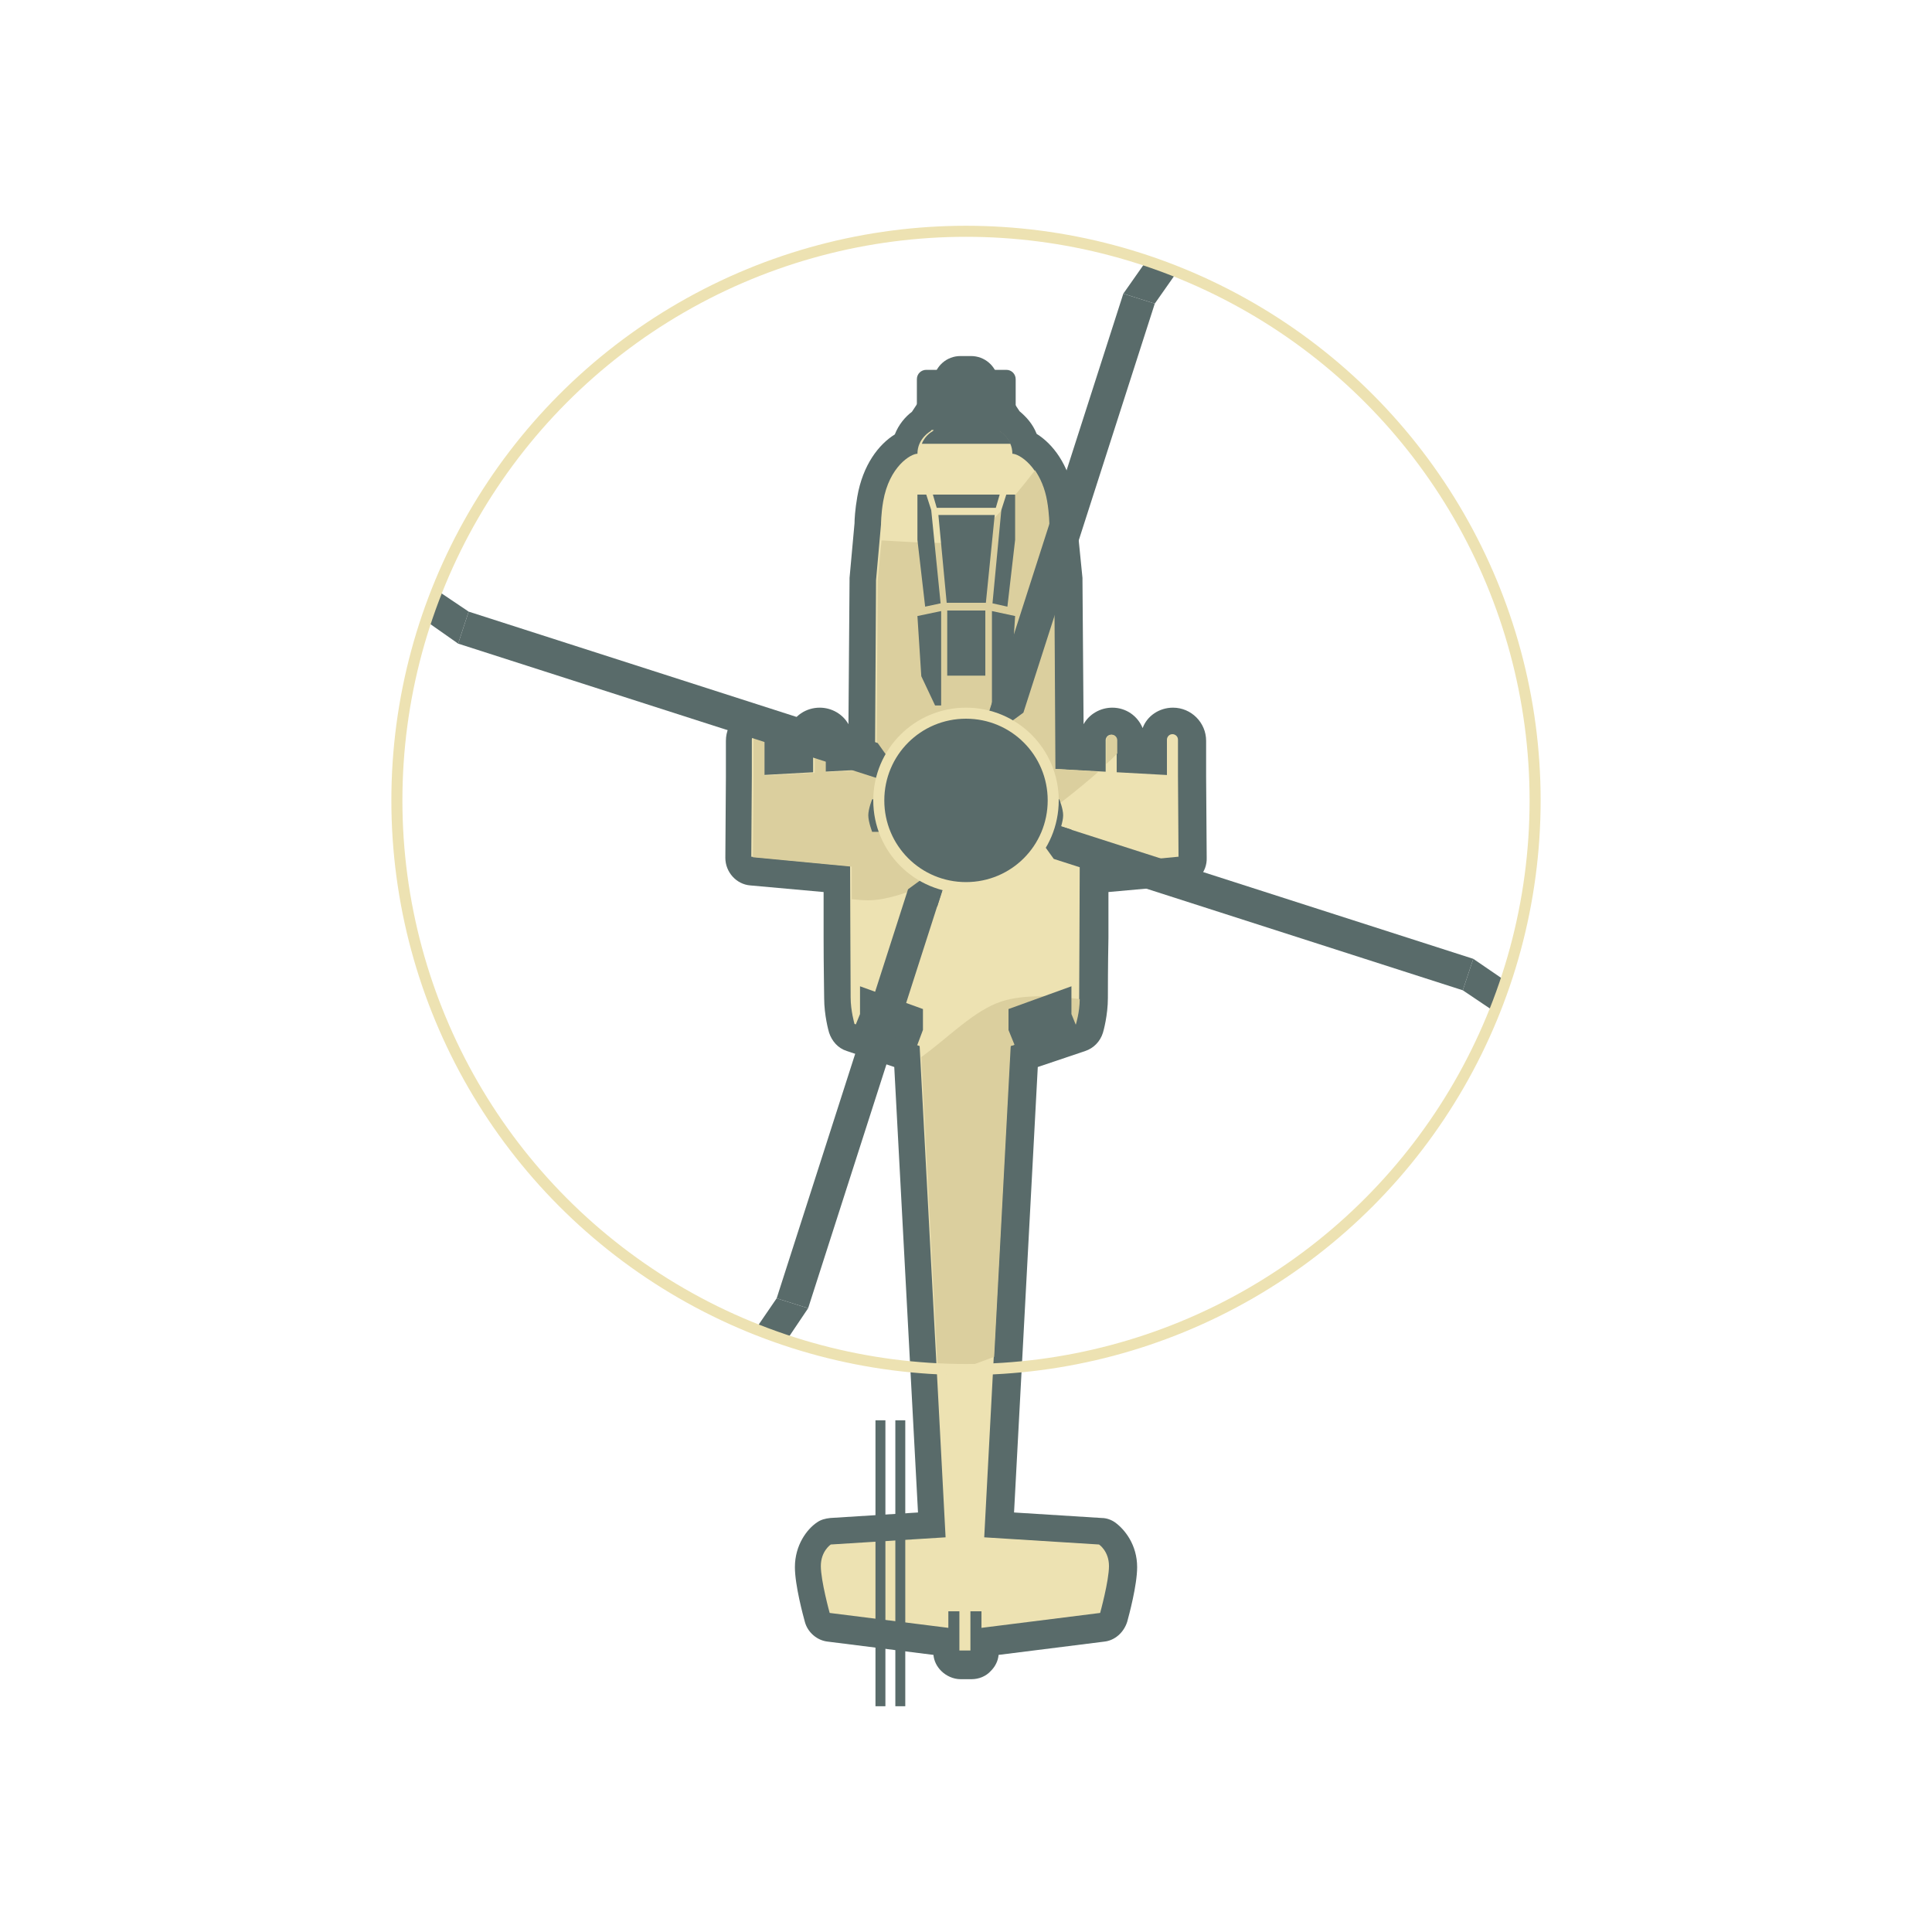 <?xml version="1.0" encoding="UTF-8" standalone="no"?>
<!-- Generator: Adobe Illustrator 21.1.0, SVG Export Plug-In . SVG Version: 6.00 Build 0)  -->

<svg
   xmlns:dc="http://purl.org/dc/elements/1.1/"
   xmlns:cc="http://creativecommons.org/ns#"
   xmlns:rdf="http://www.w3.org/1999/02/22-rdf-syntax-ns#"
   xmlns:svg="http://www.w3.org/2000/svg"
   xmlns="http://www.w3.org/2000/svg"
   xmlns:sodipodi="http://sodipodi.sourceforge.net/DTD/sodipodi-0.dtd"
   xmlns:inkscape="http://www.inkscape.org/namespaces/inkscape"
   version="1.1"
   id="Layer_1"
   x="0px"
   y="0px"
   viewBox="0 0 70 70"
   xml:space="preserve"
   inkscape:version="0.91pre4 r13712"
   sodipodi:docname="saraf.svg"
   width="70"
   height="70"><defs
     id="defs95" /><sodipodi:namedview
     pagecolor="#ffffff"
     bordercolor="#666666"
     borderopacity="1"
     objecttolerance="10"
     gridtolerance="10"
     guidetolerance="10"
     inkscape:pageopacity="0"
     inkscape:pageshadow="2"
     inkscape:window-width="1280"
     inkscape:window-height="961"
     id="namedview93"
     showgrid="false"
     inkscape:zoom="0.70238095"
     inkscape:cx="141"
     inkscape:cy="168"
     inkscape:window-x="-8"
     inkscape:window-y="-8"
     inkscape:window-maximized="1"
     inkscape:current-layer="Layer_1" /><style
     type="text/css"
     id="style3">
	.st0{fill:#EDE2B2;}
	.st1{fill:#596B6A;}
	.st2{fill:#DBCF9E;}
	.st3{fill:#596B6A;stroke:#596B6A;stroke-width:2;stroke-miterlimit:10;}
	.st4{fill:none;stroke:#EDE2B2;stroke-width:2;stroke-miterlimit:10;}
</style><g
     id="g4225"
     transform="matrix(0.2,0,0,0.2,6.62,54.34)"><g
       transform="translate(0,-266)"
       id="g5"><g
         id="g7"><path
           style="fill:#ede2b2"
           inkscape:connector-curvature="0"
           id="path9"
           d="m 140.9,296 c -0.7,0 -1.3,-0.3 -1.8,-0.7 -0.5,-0.5 -0.7,-1.1 -0.7,-1.8 l 0,-1.6 -21.2,-2.7 c -1,-0.1 -1.8,-0.8 -2.1,-1.8 -0.2,-0.6 -1.7,-6.2 -1.7,-9.2 0,-4 2.6,-5.8 2.9,-6 0.4,-0.2 0.8,-0.4 1.2,-0.4 l 18.3,-1.2 -4.5,-84.9 -10.2,-3.5 c -0.8,-0.3 -1.4,-0.9 -1.6,-1.6 0,-0.1 -0.8,-2.7 -0.8,-5.6 0,-1.2 0,-5.9 -0.1,-10.9 0,-3.8 0,-7.8 -0.1,-10.6 L 102.9,152 c -1.3,-0.1 -2.3,-1.2 -2.3,-2.5 l 0.1,-14.7 c 0,-0.2 0,-0.3 0,-0.5 l 0,-6 c 0,-1.9 1.6,-3.5 3.5,-3.5 1.9,0 3.5,1.6 3.5,3.5 l 0,3.7 4.1,-0.2 0,-3.5 c 0,-1.9 1.6,-3.5 3.5,-3.5 1.9,0 3.5,1.6 3.5,3.5 l 0,3.1 4.2,-0.2 0.2,-31.9 c 0,-0.1 0,-0.1 0,-0.2 l 0.9,-10 c 0,-0.5 0.1,-2.3 0.5,-4.5 1,-5.6 4,-8.8 6.4,-10 0.5,-1.9 1.8,-3.3 2.8,-4.1 l 4.5,-6.8 0,0 c 0,-1.4 1.1,-2.5 2.5,-2.5 l 1.9,0 c 1.4,0 2.5,1.1 2.5,2.5 l 0,0 4.5,6.8 c 1,0.7 2.3,2.1 2.8,4.1 2.5,1.3 5.5,4.4 6.4,10 0.4,2.2 0.4,4 0.5,4.5 l 0.9,10 c 0,0.1 0,0.1 0,0.2 l 0.2,31.9 4.2,0.2 0,-3.1 c 0,-1.9 1.6,-3.5 3.5,-3.5 1.9,0 3.5,1.6 3.5,3.5 l 0,3.5 4.1,0.2 0,-3.7 c 0,-1.9 1.6,-3.5 3.5,-3.5 1.9,0 3.5,1.6 3.5,3.5 l 0,6 c 0,0.2 0,0.3 0,0.5 l 0.1,14.7 c 0,1.3 -1,2.4 -2.3,2.5 l -15.6,1.5 c 0,2.9 0,6.9 -0.1,10.7 0,5 -0.1,9.6 -0.1,10.8 0,2.8 -0.8,5.5 -0.8,5.6 -0.2,0.8 -0.8,1.4 -1.6,1.6 l -10.2,3.5 -4.5,84.9 18.3,1.2 c 0.4,0 0.9,0.2 1.2,0.4 0.3,0.2 2.9,2 2.9,6 0,3 -1.5,8.6 -1.7,9.2 -0.3,1 -1.1,1.7 -2.1,1.8 l -21.2,2.7 0,1.6 c 0,0.7 -0.3,1.3 -0.7,1.8 -0.5,0.5 -1.1,0.7 -1.8,0.7 l -1.7,0 z"
           class="st0" /><path
           style="fill:#596b6a"
           inkscape:connector-curvature="0"
           id="path11"
           d="m 142.8,63.8 0,0.8 5.1,7.8 c 0,0 2.4,1.3 2.4,4.1 0,0 0,0 0,0 1.2,0 5.1,2.3 6.2,8.6 0.4,2.4 0.4,4.2 0.4,4.2 l 0.9,10.1 0.2,34.2 9.2,0.5 0,-5.7 c 0,-0.5 0.4,-1 1,-1 0.5,0 1,0.4 1,1 l 0,5.8 9.1,0.5 0,-6.4 c 0,-0.5 0.4,-1 1,-1 0.5,0 1,0.4 1,1 l 0,6.5 0,0 0.1,14.7 -17.9,1.7 c 0,5.2 -0.1,21.5 -0.1,23.8 0,2.5 -0.7,4.8 -0.7,4.8 l -11.8,4 -4.7,89 20.8,1.3 c 0,0 1.8,1.2 1.8,3.9 0,2.7 -1.6,8.5 -1.6,8.5 l -21.5,2.7 0,-3 -2,0 0,7.1 -2,0 0,-7.1 -2,0 0,3 -21.5,-2.7 c 0,0 -1.6,-5.8 -1.6,-8.5 0,-2.7 1.8,-3.9 1.8,-3.9 l 20.8,-1.3 -4.7,-89 -11.8,-4 c 0,0 -0.7,-2.4 -0.7,-4.8 0,-2.3 -0.1,-18.6 -0.1,-23.8 l -17.9,-1.7 0.1,-14.7 0,0 0,-6.5 c 0,-0.5 0.4,-1 1,-1 0.6,0 1,0.4 1,1 l 0,6.4 9.1,-0.5 0,-5.8 c 0,-0.5 0.4,-1 1,-1 0.5,0 1,0.4 1,1 l 0,5.7 9.2,-0.5 0.2,-34.2 0.9,-10.1 c 0,0 0,-1.9 0.4,-4.2 1.1,-6.3 5,-8.6 6.2,-8.6 0,0 0,0 0,0 0,-2.8 2.4,-4.1 2.4,-4.1 l 5.1,-7.8 0,-0.8 2.2,0 m 0,-5 -1.9,0 c -2.5,0 -4.5,1.8 -4.9,4.2 l -3.9,5.9 c -1.2,0.9 -2.4,2.3 -3.1,4.1 -2.9,1.8 -5.8,5.5 -6.8,11.3 -0.4,2.3 -0.5,4.1 -0.5,4.8 l -0.9,9.9 c 0,0.1 0,0.3 0,0.4 l -0.2,26.1 c -1,-1.8 -3,-3 -5.2,-3 -2.5,0 -4.7,1.5 -5.5,3.7 -0.9,-2.2 -3,-3.7 -5.5,-3.7 -3.3,0 -6,2.7 -6,6 l 0,5.8 c 0,0.2 0,0.4 0,0.7 l -0.1,14.7 c 0,2.6 2,4.8 4.5,5 l 13.3,1.2 c 0,2.5 0,5.5 0,8.3 0,5.1 0.1,9.8 0.1,10.9 0,3.1 0.8,6 0.9,6.3 0.5,1.5 1.6,2.8 3.2,3.3 l 8.6,2.9 4.3,80.7 -15.9,1 c -0.9,0.1 -1.7,0.3 -2.4,0.8 -1.8,1.2 -4,4.1 -4,8.1 0,3.3 1.5,8.8 1.8,9.9 0.5,1.9 2.2,3.4 4.2,3.6 l 19.1,2.4 c 0.1,1.1 0.6,2.1 1.4,2.9 0.9,0.9 2.2,1.5 3.5,1.5 l 2,0 c 1.3,0 2.6,-0.5 3.5,-1.5 0.8,-0.8 1.3,-1.8 1.4,-2.9 l 19.1,-2.4 c 2,-0.2 3.6,-1.7 4.2,-3.6 0.3,-1.1 1.8,-6.6 1.8,-9.9 0,-4 -2.2,-6.8 -4,-8.1 -0.7,-0.5 -1.6,-0.8 -2.4,-0.8 l -15.9,-1 4.3,-80.7 8.6,-2.9 c 1.5,-0.5 2.7,-1.7 3.2,-3.3 0.1,-0.3 0.9,-3.2 0.9,-6.3 0,-1.1 0,-5.9 0.1,-10.9 0,-2.9 0,-5.8 0,-8.3 l 13.3,-1.2 c 2.6,-0.2 4.6,-2.4 4.5,-5 L 185.4,135 c 0,-0.2 0,-0.5 0,-0.7 l 0,-5.8 c 0,-3.3 -2.7,-6 -6,-6 -2.5,0 -4.7,1.5 -5.5,3.7 -0.9,-2.2 -3,-3.7 -5.5,-3.7 -2.2,0 -4.2,1.2 -5.2,3 L 163,99.4 c 0,-0.1 0,-0.3 0,-0.4 l -1,-10 c 0,-0.7 -0.1,-2.5 -0.5,-4.8 -1,-5.8 -3.9,-9.5 -6.8,-11.3 -0.7,-1.8 -1.9,-3.1 -3.1,-4.1 l -3.9,-5.9 c -0.4,-2.3 -2.4,-4.1 -4.9,-4.1 l 0,0 z"
           class="st1" /></g><g
         id="g13"><path
           style="fill:#dbcf9e"
           inkscape:connector-curvature="0"
           id="path15"
           d="M 158.1,133.6 157.9,99.4 157,89.3 c 0,0 0,-1.9 -0.4,-4.2 -0.4,-2.4 -1.3,-4.3 -2.2,-5.6 -4.6,6 -10.1,12.2 -13.2,12.9 -2.3,0.5 -8,0.2 -14.6,-0.2 l -0.7,7.3 -0.2,34.2 -9.2,0.5 0,-5.7 c 0,-0.5 -0.4,-1 -1,-1 -0.5,0 -1,0.4 -1,1 l 0,5.8 -9.1,0.5 0,-6.4 c 0,-0.5 -0.4,-1 -1,-1 -0.5,0 -1,0.4 -1,1 l 0,6.5 0,0 -0.1,14.7 17.9,1.7 c 0,1.4 0,3.5 0,5.9 1,0.1 2,0.2 3,0.2 9.1,0 28.4,-11.6 41.7,-23.3 l -7.8,-0.5 z"
           class="st2" /><path
           style="fill:#dbcf9e"
           inkscape:connector-curvature="0"
           id="path17"
           d="m 168.1,132 c 0.4,-0.4 0.8,-0.8 1.2,-1.2 l 0,-2.4 c 0,-0.5 -0.4,-1 -1,-1 -0.5,0 -1,0.4 -1,1 l 0,4.3 c 0.3,-0.2 0.5,-0.5 0.8,-0.7 z"
           class="st2" /></g><path
         style="fill:#dbcf9e"
         inkscape:connector-curvature="0"
         id="path19"
         d="m 161.8,179.9 c 0,0 0.7,-2.2 0.7,-4.6 -4.3,-0.6 -10.1,-0.9 -14.1,0.4 -5,1.6 -9.6,6.5 -14.6,10.1 l 3,56.9 1.6,0.6 8.6,-3.2 3,-56.3 11.8,-3.9 z"
         class="st2" /><rect
         style="fill:#596b6a"
         id="rect21"
         height="51.8"
         width="1.8"
         class="st1"
         y="251.6"
         x="129.1" /><rect
         style="fill:#596b6a"
         id="rect23"
         height="51.8"
         width="1.8"
         class="st1"
         y="251.6"
         x="125.5" /><path
         style="fill:#596b6a"
         inkscape:connector-curvature="0"
         id="path25"
         d="m 149.2,72.2 -14.5,0 c -1,0 -1.7,-0.8 -1.7,-1.7 l 0,-7.5 c 0,-1 0.8,-1.7 1.7,-1.7 l 14.5,0 c 1,0 1.7,0.8 1.7,1.7 l 0,7.4 c 0.1,1 -0.7,1.8 -1.7,1.8 z"
         class="st1" /><path
         style="fill:#596b6a"
         inkscape:connector-curvature="0"
         id="path27"
         d="m 148,72.4 -5.1,-7.8 0,-0.8 -1.9,0 0,0.8 -5.1,7.8 c 0,0 -1.4,0.7 -2,2.3 l 16.1,0 c -0.7,-1.6 -2,-2.3 -2,-2.3 z"
         class="st1" /><path
         style="fill:#596b6a"
         inkscape:connector-curvature="0"
         id="path29"
         d="m 158.8,145 c 0,0 0.7,-1.8 0.7,-3 0,-1.2 -0.7,-2.9 -0.7,-2.9 l -3.9,0 c 0,0 -0.7,1.6 -0.7,2.9 0,1.2 0.7,3 0.7,3 l 3.9,0 z"
         class="st1" /><polygon
         style="fill:#596b6a;stroke:#596b6a;stroke-width:2;stroke-miterlimit:10"
         id="polygon31"
         points="150.6,177.8 150.6,180.7 151.9,183.9 155.1,182.7 155.3,183.3 158.2,182.2 158.5,183 161.5,181.9 160,178.2 160,174.4 "
         class="st3" /><path
         style="fill:#596b6a"
         inkscape:connector-curvature="0"
         id="path33"
         d="m 124.9,145 c 0,0 -0.7,-1.8 -0.7,-3 0,-1.2 0.7,-2.9 0.7,-2.9 l 3.9,0 c 0,0 0.7,1.6 0.7,2.9 0,1.2 -0.7,3 -0.7,3 l -3.9,0 z"
         class="st1" /><polygon
         style="fill:#596b6a;stroke:#596b6a;stroke-width:2;stroke-miterlimit:10"
         id="polygon35"
         points="133.1,177.8 133.1,180.7 131.9,183.9 128.6,182.7 128.4,183.3 125.5,182.2 125.2,183 122.2,181.9 123.7,178.2 123.7,174.4 "
         class="st3" /><polygon
         style="fill:#596b6a"
         id="polygon37"
         points="136.6,86.3 147.3,86.3 148,83.9 142,83.9 135.9,83.9 "
         class="st1" /><polygon
         style="fill:#596b6a"
         id="polygon39"
         points="137.4,105 133.1,105.9 133.8,116.8 136.3,122.1 137.4,122.1 "
         class="st1" /><polygon
         style="fill:#596b6a"
         id="polygon41"
         points="133.1,83.9 133.1,92.1 134.5,104.2 137.3,103.6 135.6,86.7 134.7,83.9 "
         class="st1" /><polygon
         style="fill:#596b6a"
         id="polygon43"
         points="150.8,105.9 146.6,105 146.6,122.1 147.7,122.1 150.1,116.8 "
         class="st1" /><polygon
         style="fill:#596b6a"
         id="polygon45"
         points="149.4,104.2 150.8,92.1 150.8,83.9 149.2,83.9 148.3,86.7 146.7,103.6 "
         class="st1" /><g
         id="g47"><polygon
           style="fill:#596b6a"
           id="polygon49"
           points="138.5,104.9 138.5,116.7 142,116.7 145.4,116.7 145.4,104.9 142.6,104.9 141.3,104.9 "
           class="st1" /><polygon
           style="fill:#596b6a"
           id="polygon51"
           points="141.3,103.5 141.3,103.5 142,103.5 142.6,103.5 142.6,103.5 145.5,103.5 147.1,87.6 136.9,87.6 138.4,103.5 "
           class="st1" /></g><g
         id="g53"><circle
           style="fill:#596b6a"
           r="6"
           id="ellipse55"
           cy="139.4"
           cx="141.9"
           class="st1"
           transform="matrix(0.306,-0.952,0.952,0.306,-34.245,231.862)" /><rect
           style="fill:#596b6a"
           id="rect57"
           height="1.8"
           width="39.5"
           class="st1"
           transform="matrix(0.306,-0.952,0.952,0.306,-34.245,231.862)"
           y="138.5"
           x="122.1" /><polygon
           style="fill:#596b6a"
           id="polygon59"
           points="170.4,47.5 176.1,49.3 152.3,123.4 144.1,129.4 "
           class="st1" /><polygon
           style="fill:#596b6a"
           id="polygon61"
           points="176.1,49.3 180.1,43.6 174.4,41.8 170.4,47.5 "
           class="st1" /><polygon
           style="fill:#596b6a"
           id="polygon63"
           points="113.3,231.3 107.6,229.5 131.4,155.4 139.6,149.4 "
           class="st1" /><polygon
           style="fill:#596b6a"
           id="polygon65"
           points="107.6,229.5 103.7,235.2 109.4,237.1 113.3,231.3 "
           class="st1" /><rect
           style="fill:#596b6a"
           id="rect67"
           height="1.8"
           width="39.5"
           class="st1"
           transform="matrix(-0.952,-0.306,0.306,-0.952,234.309,315.514)"
           y="138.5"
           x="122.1" /><polygon
           style="fill:#596b6a"
           id="polygon69"
           points="51.8,105.1 46,101.2 44.2,106.9 49.9,110.9 "
           class="st1" /><polygon
           style="fill:#596b6a"
           id="polygon71"
           points="49.9,110.9 51.8,105.1 125.9,128.9 131.8,137.2 "
           class="st1" /><polygon
           style="fill:#596b6a"
           id="polygon73"
           points="231.9,173.7 237.7,177.6 239.5,171.9 233.8,168 "
           class="st1" /><polygon
           style="fill:#596b6a"
           id="polygon75"
           points="233.8,168 231.9,173.7 157.8,149.9 151.9,141.7 "
           class="st1" /><polygon
           style="fill:#596b6a"
           id="polygon77"
           points="143.2,144.6 137.7,142.9 136.6,152.7 138.4,153.2 "
           class="st1" /><polygon
           style="fill:#596b6a"
           id="polygon79"
           points="140.5,134.2 146,136 147.1,126.2 145.3,125.6 "
           class="st1" /><polygon
           style="fill:#596b6a"
           id="polygon81"
           points="147.1,138 145.3,143.6 155.1,144.6 155.7,142.9 "
           class="st1" /><polygon
           style="fill:#596b6a"
           id="polygon83"
           points="136.6,140.8 138.4,135.2 128.6,134.2 128,135.9 "
           class="st1" /></g><g
         id="g85"><path
           style="fill:#596b6a"
           inkscape:connector-curvature="0"
           id="path87"
           d="m 141.9,155 c -8.7,0 -15.8,-7.1 -15.8,-15.8 0,-8.7 7.1,-15.8 15.8,-15.8 8.7,0 15.8,7.1 15.8,15.8 0,8.8 -7.1,15.8 -15.8,15.8 z"
           class="st1" /><path
           style="fill:#ede2b2"
           inkscape:connector-curvature="0"
           id="path89"
           d="m 141.9,124.5 c 8.2,0 14.8,6.6 14.8,14.8 0,8.2 -6.6,14.8 -14.8,14.8 -8.2,0 -14.8,-6.6 -14.8,-14.8 0,-8.2 6.6,-14.8 14.8,-14.8 m 0,-2 c -9.3,0 -16.8,7.5 -16.8,16.8 0,9.3 7.5,16.8 16.8,16.8 9.3,0 16.8,-7.5 16.8,-16.8 0,-9.3 -7.5,-16.8 -16.8,-16.8 l 0,0 z"
           class="st0" /></g><circle
         style="fill:none;stroke:#ede2b2;stroke-width:2;stroke-miterlimit:10"
         id="circle91"
         r="103.1"
         cy="139.3"
         cx="141.9"
         class="st4" /></g></g></svg>